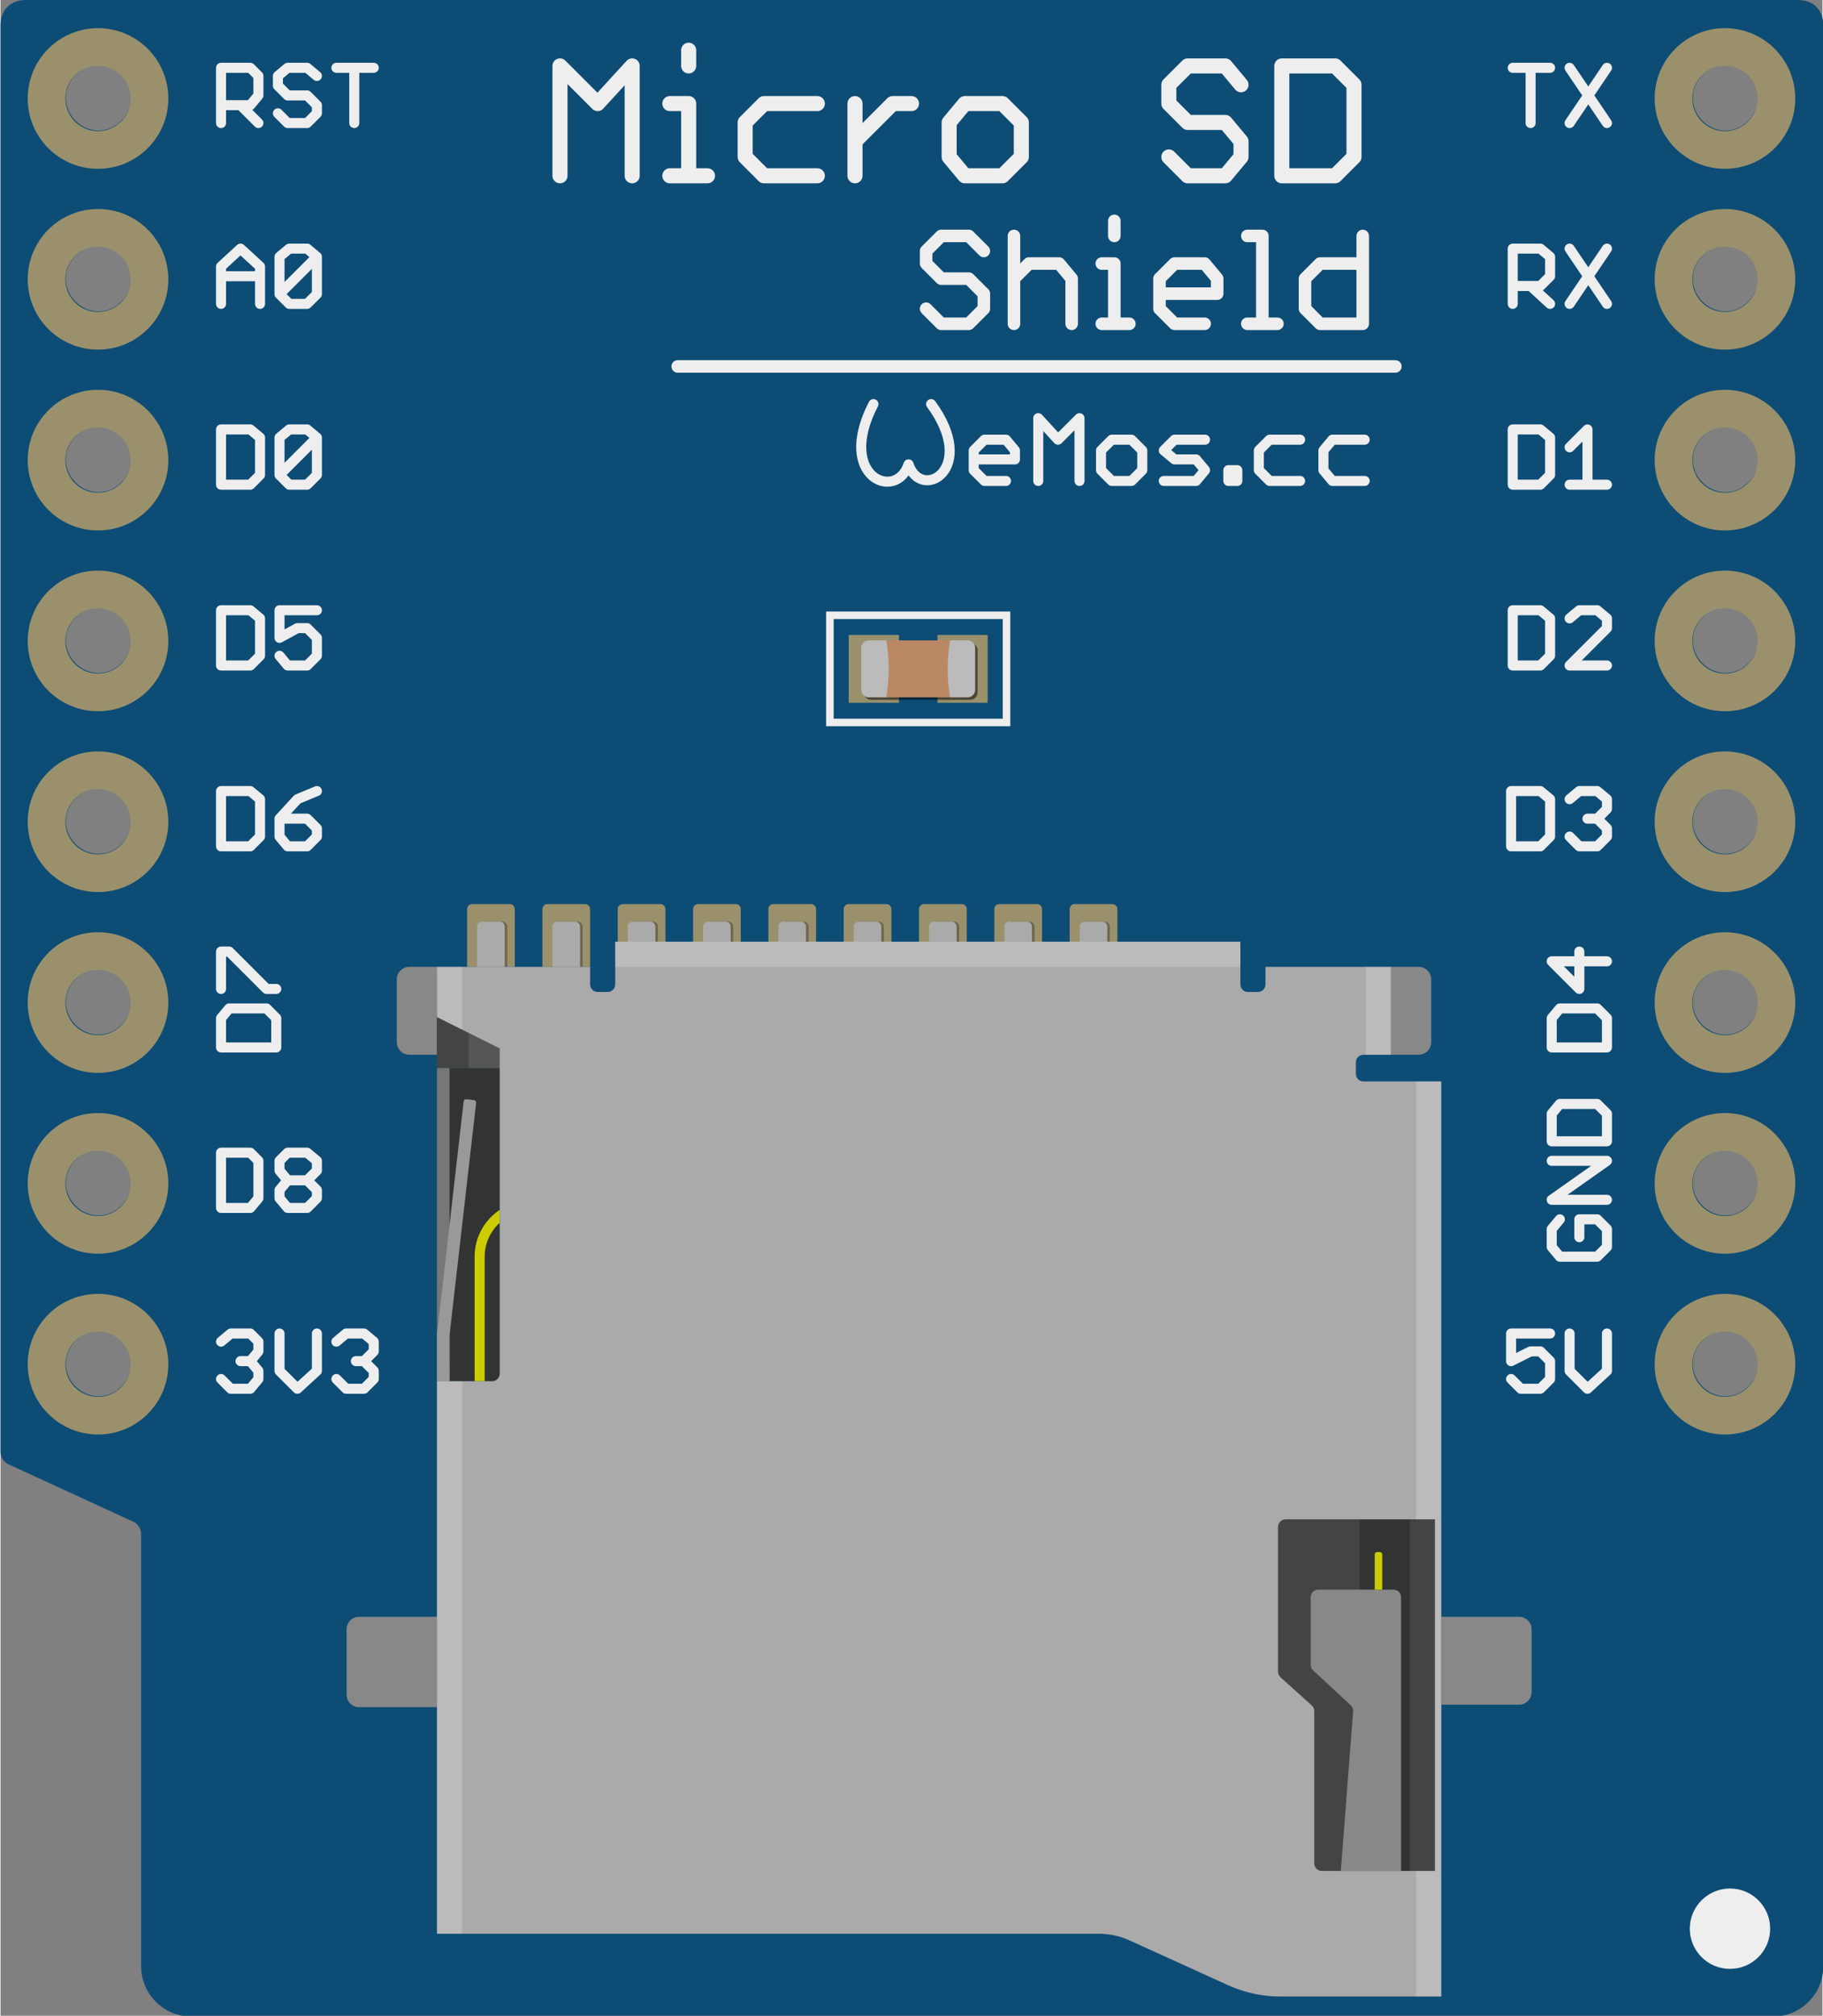 <?xml version="1.0" encoding="UTF-8"?>
<svg version="1.1" xmlns="http://www.w3.org/2000/svg" xmlns:xlink="http://www.w3.org/1999/xlink" x="0px" y="0px"
	 viewBox="0 0 72.567 80.267" width="2.56cm" height="2.83cm" xml:space="preserve">
<rect x="0" y="0" width="72.567" height="80.267" fill="#808080" stroke="none"/>
<g id="breadboard">
	<g id="icon">

		<g class="PCB">
			<path fill="#0D4C75" d="M0,57.8c0,0.2,0.1,0.4,0.3,0.5l5,2.3c0.2,0.1,0.3,0.3,0.3,0.5v17.2c0,1.1,0.9,2,2,2h63c1.1,0,2-0.9,2-2V1c0-0.6-0.4-1-1-1H1C0.4,0,0,0.4,0,1V57.8z M68.7,2.6c0.7,0,1.3,0.6,1.3,1.3s-0.6,1.3-1.3,1.3s-1.3-0.6-1.3-1.3C67.4,3.2,68,2.6,68.7,2.6z M68.7,9.8c0.7,0,1.3,0.6,1.3,1.3s-0.6,1.3-1.3,1.3s-1.3-0.6-1.3-1.3S68,9.8,68.7,9.8z M68.7,17c0.7,0,1.3,0.6,1.3,1.3s-0.6,1.3-1.3,1.3s-1.3-0.6-1.3-1.3S68,17,68.7,17z M68.7,24.2c0.7,0,1.3,0.6,1.3,1.3s-0.6,1.3-1.3,1.3s-1.3-0.6-1.3-1.3S68,24.2,68.7,24.2z M68.7,31.4c0.7,0,1.3,0.6,1.3,1.3c0,0.7-0.6,1.3-1.3,1.3s-1.3-0.6-1.3-1.3C67.4,32,68,31.4,68.7,31.4z M68.7,38.6c0.7,0,1.3,0.6,1.3,1.3s-0.6,1.3-1.3,1.3s-1.3-0.6-1.3-1.3C67.4,39.2,68,38.6,68.7,38.6z M68.7,45.8c0.7,0,1.3,0.6,1.3,1.3s-0.6,1.3-1.3,1.3s-1.3-0.6-1.3-1.3S68,45.8,68.7,45.8z M68.7,53c0.7,0,1.3,0.6,1.3,1.3s-0.6,1.3-1.3,1.3s-1.3-0.6-1.3-1.3S68,53,68.7,53z M3.9,2.6c0.7,0,1.3,0.6,1.3,1.3S4.6,5.2,3.9,5.2S2.6,4.6,2.6,3.9S3.2,2.6,3.9,2.6z M3.9,9.8c0.7,0,1.3,0.6,1.3,1.3s-0.6,1.3-1.3,1.3s-1.3-0.6-1.3-1.3S3.2,9.8,3.9,9.8z M3.9,17c0.7,0,1.3,0.6,1.3,1.3s-0.6,1.3-1.3,1.3S2.6,19,2.6,18.3S3.2,17,3.9,17z M3.9,24.2c0.7,0,1.3,0.6,1.3,1.3s-0.6,1.3-1.3,1.3s-1.3-0.6-1.3-1.3S3.2,24.2,3.9,24.2z M3.9,31.4c0.7,0,1.3,0.6,1.3,1.3c0,0.7-0.6,1.3-1.3,1.3s-1.3-0.6-1.3-1.3S3.2,31.4,3.9,31.4z M3.9,38.6c0.7,0,1.3,0.6,1.3,1.3s-0.6,1.3-1.3,1.3s-1.3-0.6-1.3-1.3S3.2,38.6,3.9,38.6z M3.9,45.8c0.7,0,1.3,0.6,1.3,1.3s-0.6,1.3-1.3,1.3s-1.3-0.6-1.3-1.3S3.2,45.8,3.9,45.8z M3.9,53c0.7,0,1.3,0.6,1.3,1.3s-0.6,1.3-1.3,1.3S2.6,55,2.6,54.3S3.2,53,3.9,53z"/>
		</g>

		<g transform="translate(0.283 0)">

			<g class="silkscreen" fill="none" stroke="#EEEEEE" stroke-width="0.5" stroke-linecap="round" stroke-linejoin="round" stroke-miterlimit="10">
				<g transform="translate(22 2)">
					<path class="micro-sd" stroke-width="0.6" d="M0,5V0.625 M0,0.625l1.5,1.5 M1.5,2.125l1.375-1.5 M2.875,0.625V5 M4.375,2.125h0.75 M5.125,2.125V5 M4.375,5h1.5 M5.125,0v0.625 M10.25,2.125H8.125 M8.125,2.125l-0.75,0.75 M7.375,2.875V4.25 M7.375,4.25L8.125,5 M8.125,5h2.125 M11.75,5V2.125 M13.25,2.125l-1.5,1.5 M13.25,2.125H14 M16.125,5h1.5 M17.625,5l0.75-0.75 M18.375,4.25V2.875 M18.375,2.875l-0.75-0.75 M17.625,2.125h-1.5 M16.125,2.125L15.5,2.875 M15.5,2.875V4.25 M15.5,4.25L16.125,5 M27.125,1.375L26.5,0.625 M26.5,0.625H25 M24.25,1.375L25,0.625 M24.25,1.375v0.75 M24.25,2.125L25,2.875 M25,2.875h1.5 M26.5,2.875l0.625,0.75 M27.125,3.625V4.25 M27.125,4.25L26.5,5 M26.5,5H25 M25,5l-0.75-0.75 M28.75,0.625V5 M28.75,5h2.125 M30.875,5l0.75-0.75 M31.625,4.25V1.375 M31.625,1.375l-0.75-0.75 M30.875,0.625H28.75"/>
				</g>
				<g transform="translate(36.583 8.795)">
					<path class="shield" d="M2.299,1.199l-0.6-0.6 M1.699,0.6H0.6 M0.6,0.6L0,1.199 M0,1.199v0.5 M0.6,2.299L0,1.699 M0.6,2.299h1.099 M1.699,2.299l0.6,0.6 M2.299,2.898v0.6 M2.299,3.498l-0.6,0.6 M1.699,4.098H0.6 M0.6,4.098L0,3.498 M3.498,0.6v3.498 M3.498,2.299l0.6-0.6 M4.098,1.699h1.199 M5.297,1.699l0.5,0.6 M5.797,2.299v1.799 M6.996,1.699h0.5 M7.496,1.699v2.399 M6.996,4.098h1.099 M7.496,0v0.6 M11.094,4.098H9.894 M9.894,4.098l-0.6-0.6 M9.295,3.498V2.299 M9.295,2.299l0.6-0.6 M9.894,1.699h1.199 M11.094,1.699l0.5,0.6 M11.593,2.299v0.6 M11.593,2.898H9.295 M12.793,0.6h0.6 M13.392,0.6v3.498 M12.793,4.098h1.199 M17.39,0.6v3.498 M17.39,4.098h-1.699 M15.091,3.498l0.6,0.6 M15.091,3.498V2.299 M15.091,2.299l0.6-0.6 M15.691,1.699h1.699"/>
				</g>
				<g transform="translate(26.689 14.592)">
					<line class="line" x1="0" y1="0" x2="28.583" y2="0"/>
				</g>
				<g transform="translate(33.998 16.091)">
					<path class="wemos-cc" stroke-width="0.4" d="M5.766,3.06H4.909 M4.909,3.06L4.48,2.631 M4.48,2.631V1.846 M4.48,1.846l0.429-0.429 M4.909,1.417h0.857 M5.766,1.417l0.357,0.429 M6.123,1.846v0.357 M6.123,2.203H4.48 M7.051,3.06v-2.5 M7.051,0.56l0.786,0.857 M7.837,1.417L8.694,0.56 M8.694,0.56v2.5 M9.98,3.06h0.786 M10.766,3.06l0.429-0.429 M11.194,2.631V1.846 M11.194,1.846l-0.429-0.429 M10.766,1.417H9.98 M9.98,1.417L9.551,1.846 M9.551,1.846v0.786 M9.551,2.631L9.98,3.06 M12.051,3.06h1.286 M13.337,3.06l0.357-0.429 M13.694,2.631l-0.357-0.429 M13.337,2.203H12.48 M12.48,2.203l-0.429-0.357 M12.051,1.846l0.429-0.429 M12.48,1.417h1.214 M14.623,3.06V2.631 M14.623,2.631h0.357 M14.98,2.631V3.06 M14.98,3.06h-0.357 M17.48,1.417h-1.214 M16.266,1.417l-0.429,0.429 M15.837,1.846v0.786 M15.837,2.631l0.429,0.429 M16.266,3.06h1.214 M20.052,1.417h-1.286 M18.766,1.417l-0.357,0.429 M18.409,1.846v0.786 M18.766,3.06l-0.357-0.429 M18.766,3.06h1.286 M0.486,0c-1.499,2.898,0.899,3.898,1.399,2.399c0.5,1.499,2.798,0.2,0.899-2.399"/>
				</g>
				<g transform="translate(67.8 76)">
					<circle class="bottom-right-dot" cx="0.8" cy="0.8" r="1.6" fill="#EEEEEE" stroke="none" stroke-width="0"/>
				</g>
			</g>

			<g class="labels" fill="none" stroke="#EEEEEE" stroke-width="0.4" stroke-linecap="round" stroke-linejoin="round" stroke-miterlimit="10">
				<g class="left-labels" transform="translate(8.5 0.3)">
					<g class="RST">
						<path class="left" d="M0,4.6V2.4 M0,2.4h1.165 M1.165,2.4l0.324,0.324 M1.488,2.724V3.5 M1.488,3.5L1.165,3.888 M1.165,3.888H0 M0.776,3.888L1.488,4.6 M3.818,2.724L3.429,2.4 M3.429,2.4H2.653 M2.653,2.4L2.265,2.724 M2.265,2.724v0.388 M2.265,3.112L2.653,3.5 M2.653,3.5h0.776 M3.429,3.5l0.388,0.388 M3.818,3.888v0.324 M3.818,4.212L3.429,4.6 M3.429,4.6H2.653 M2.653,4.6L2.265,4.212 M5.306,4.6V2.4 M4.594,2.4h1.488"/>
					</g>
					<g class="A0" transform="translate(0 7.2)">
						<path class="left" d="M0,4.6V3.112 M0,3.112L0.776,2.4 M0.776,2.4l0.776,0.712 M1.553,3.112V4.6 M0,3.5h1.553 M2.329,4.212V2.724 M2.329,2.724L2.718,2.4 M2.718,2.4h0.712 M3.429,2.4l0.388,0.324 M3.818,2.724v1.488 M3.818,4.212L3.429,4.6 M3.429,4.6H2.718 M2.718,4.6L2.329,4.212 M2.329,4.212l1.488-1.488"/>
					</g>
					<g class="D0" transform="translate(0 14.4)">
						<path class="left" d="M0,2.4v2.2 M0,4.6h1.165 M1.165,4.6l0.388-0.388 M1.553,4.212V2.724 M1.553,2.724L1.165,2.4 M1.165,2.4H0 M2.329,4.212V2.724 M2.329,2.724L2.718,2.4 M2.718,2.4h0.712 M3.429,2.4l0.388,0.324 M3.818,2.724v1.488 M3.818,4.212L3.429,4.6 M3.429,4.6H2.718 M2.718,4.6L2.329,4.212 M2.329,4.212l1.488-1.488"/>
					</g>
					<g class="D5" transform="translate(0 21.6)">
						<path class="left" d="M0,2.4v2.2 M0,4.6h1.165 M1.165,4.6l0.388-0.388 M1.553,4.212V2.724 M1.553,2.724L1.165,2.4 M1.165,2.4H0 M3.818,2.4H2.329 M2.329,2.4v1.1 M2.329,3.5l0.712-0.388 M3.041,3.112h0.388 M3.429,3.112L3.818,3.5 M3.818,3.5v0.712 M3.818,4.212L3.429,4.6 M3.429,4.6H2.653 M2.653,4.6L2.329,4.212"/>
					</g>
					<g class="D6" transform="translate(0 28.8)">
						<path class="left" d="M0,2.4v2.2 M0,4.6h1.165 M1.165,4.6l0.388-0.388 M1.553,4.212V2.724 M1.553,2.724L1.165,2.4 M1.165,2.4H0 M3.818,2.4L3.041,2.724 M3.041,2.724L2.329,3.5 M2.329,3.5v0.712 M2.653,4.6L2.329,4.212 M2.653,4.6h0.776 M3.429,4.6l0.388-0.388 M3.818,4.212V3.888 M3.818,3.888L3.429,3.5 M3.429,3.5h-1.1"/>
					</g>
					<g class="D7" transform="translate(0 36)">
						<path class="top90" d="M0,5.409h2.2 M2.2,5.409V4.244 M2.2,4.244L1.812,3.856 M1.812,3.856H0.324 M0.324,3.856L0,4.244 M0,4.244l0,1.165 M0,3.079l0-1.488 M0,1.591h0.324 M0.324,1.591l1.488,1.488 M1.812,3.079H2.2"/>
					</g>
					<g class="D8" transform="translate(0 43.2)">
						<path class="left" d="M0,2.4v2.2 M0,4.6h1.165 M1.165,4.6l0.324-0.388 M1.488,4.212V2.724 M1.488,2.724L1.165,2.4 M1.165,2.4H0 M2.329,2.724L2.653,2.4 M2.653,2.4h0.776 M3.429,2.4l0.388,0.324 M3.818,2.724v0.388 M3.818,3.112L3.429,3.5 M3.429,3.5l0.388,0.388 M3.818,3.888v0.324 M3.818,4.212L3.429,4.6 M3.429,4.6H2.653 M2.653,4.6L2.329,4.212 M2.329,4.212V3.888 M2.329,3.888L2.653,3.5 M2.653,3.5L2.329,3.112 M2.329,3.112V2.724 M2.653,3.5h0.776"/>
					</g>
					<g class="3V3" transform="translate(0 50.4)">
						<path class="left" d="M0,2.724L0.388,2.4 M0.388,2.4h0.776 M1.165,2.4l0.324,0.324 M1.488,2.724v0.388 M1.488,3.112L1.165,3.5 M1.165,3.5H0.776 M1.165,3.5l0.324,0.388 M1.488,3.888v0.324 M1.488,4.212L1.165,4.6 M1.165,4.6H0.388 M0.388,4.6L0,4.212 M2.329,2.4v1.488 M2.329,3.888L3.041,4.6 M3.041,4.6l0.776-0.712 M3.818,3.888V2.4 M4.594,2.724L4.982,2.4 M4.982,2.4h0.712 M5.694,2.4l0.388,0.324 M6.082,2.724v0.388 M6.082,3.112L5.694,3.5 M5.694,3.5H5.371 M5.694,3.5l0.388,0.388 M6.082,3.888v0.324 M6.082,4.212L5.694,4.6 M5.694,4.6H4.982 M4.594,4.212L4.982,4.6"/>
					</g>
				</g>
				<g class="right-labels" transform="translate(56.7 0.3)">
					<g class="TX">
						<path class="right" d="M3.959,4.6V2.4 M3.247,2.4h1.488 M7,4.6L5.512,2.4 M7,2.4L5.512,4.6"/>
					</g>
					<g class="RX" transform="translate(0 7.2)">
						<path class="right" d="M3.247,4.6V2.4 M3.247,2.4h1.1 M4.347,2.4l0.388,0.324 M4.735,2.724V3.5 M4.735,3.5L4.347,3.888 M4.347,3.888h-1.1 M3.959,3.888L4.735,4.6 M7,4.6L5.512,2.4 M7,2.4L5.512,4.6"/>
					</g>
					<g class="D1" transform="translate(0 14.4)">
						<path class="right" d="M3.247,2.4v2.2 M3.247,4.6h1.1 M4.347,4.6l0.388-0.388 M4.735,4.212V2.724 M4.735,2.724L4.347,2.4 M4.347,2.4h-1.1 M5.512,3.112L6.224,2.4 M6.224,2.4v2.2 M5.512,4.6H7"/>
					</g>
					<g class="D2" transform="translate(0 21.6)">
						<path class="right" d="M3.247,2.4v2.2 M3.247,4.6h1.1 M4.347,4.6l0.388-0.388 M4.735,4.212V2.724 M4.735,2.724L4.347,2.4 M4.347,2.4h-1.1 M7,4.6H5.512 M5.512,4.6L7,3.112 M7,3.112V2.724 M7,2.724L6.612,2.4 M6.612,2.4H5.9 M5.9,2.4L5.512,2.724"/>
					</g>
					<g class="D3" transform="translate(0 28.8)">
						<path class="right" d="M3.182,2.4v2.2 M3.182,4.6h1.165 M4.347,4.6l0.388-0.388 M4.735,4.212V2.724 M4.735,2.724L4.347,2.4 M4.347,2.4H3.182 M5.512,2.724L5.9,2.4 M5.9,2.4h0.712 M6.612,2.4L7,2.724 M7,2.724v0.388 M7,3.112L6.612,3.5 M6.612,3.5H6.224 M6.612,3.5L7,3.888 M7,3.888v0.324 M7,4.212L6.612,4.6 M6.612,4.6H5.9 M5.9,4.6L5.512,4.212"/>
					</g>
					<g class="D4" transform="translate(0 36)">
						<path class="bot90" d="M4.8,5.409H7 M7,5.409V4.244 M7,4.244L6.612,3.856 M6.612,3.856H5.124 M5.124,3.856L4.8,4.244 M4.8,4.244v1.165 M7,1.979H4.8 M4.8,1.979l1.1,1.1 M5.9,3.079V1.591"/>
					</g>
					<g class="GND" transform="translate(0 43.2)">
						<path class="bot90" d="M4.8,5.441l0.324-0.388 M4.8,5.441v0.712 M5.124,6.541L4.8,6.153 M5.124,6.541h1.488 M7,6.153L6.612,6.541 M7,6.153V5.441 M7,5.441L6.612,5.053 M6.612,5.053H5.9 M5.9,5.053v0.712 M7,4.276H4.8 M4.8,4.276L7,2.724 M7,2.724H4.8 M4.8,1.947H7 M7,1.947v-1.1 M7,0.847L6.612,0.459 M6.612,0.459H5.124 M5.124,0.459L4.8,0.847 M4.8,0.847v1.1"/>
					</g>
					<g class="5V" transform="translate(0 50.4)">
						<path class="right" d="M4.735,2.4H3.182 M3.182,2.4v1.1 M3.182,3.5l0.776-0.388 M3.959,3.112h0.388 M4.347,3.112L4.735,3.5 M4.735,3.5v0.712 M4.735,4.212L4.347,4.6 M4.347,4.6H3.571 M3.571,4.6L3.182,4.212 M5.512,2.4v1.488 M5.512,3.888L6.224,4.6 M6.224,4.6L7,3.888 M7,3.888V2.4"/>
					</g>
				</g>
			</g>

			<g class="cap-1 1608-0603" transform="translate(34 25.5)">
				<rect class="border" x="-1.25" y="-1" fill="none" stroke="#EEEEEE" stroke-width="0.3" stroke-miterlimit="10" width="7.035" height="4.268"/>
				<rect class="pad-right" x="3.035" y="-0.216" fill="#9A916C" width="2" height="2.7"/>
				<rect class="pad-left" x="-0.5" y="-0.216" fill="#9A916C" width="2" height="2.7"/>
				<g class="3d" opacity="0.5" fill="#000000" transform="translate(0.1 0.1)">
					<path d="M4.234,0H0.299c-0.166,0-0.3,0.134-0.3,0.3v1.668c0,0.166,0.134,0.3,0.3,0.3h3.934c0.167,0,0.301-0.134,0.301-0.3V0.3C4.534,0.134,4.401,0,4.234,0z"/>
				</g>
				<rect class="color light" x="0.517" y="0" fill="#BB8866" width="3.5" height="2.268"/>
				<g class="tip-b" fill="#BBBBBB">
					<path d="M0.995,0H0.3C0.134,0,0,0.134,0,0.3v1.668c0,0.166,0.134,0.3,0.3,0.3h0.695c0.059-0.356,0.097-0.734,0.097-1.134C1.092,0.734,1.054,0.356,0.995,0z"/>
					<path d="M4.535,1.968V0.3c0-0.166-0.134-0.3-0.3-0.3H3.539C3.48,0.356,3.442,0.734,3.442,1.134c0,0.4,0.038,0.778,0.097,1.134h0.695C4.401,2.268,4.535,2.134,4.535,1.968z"/>
				</g>
			</g>

			<g class="micro-sd" transform="translate(13.5 36)">
				<g class="pads" fill="#9A916C">
					<path d="M5,0h1.5c0.11,0,0.2,0.09,0.2,0.2v2.3H4.8V0.2C4.8,0.09,4.89,0,5,0z"/>
					<path d="M5,0h1.5c0.11,0,0.2,0.09,0.2,0.2v2.3H4.8V0.2C4.8,0.09,4.89,0,5,0z" transform="translate(3 0)"/>
					<path d="M5,0h1.5c0.11,0,0.2,0.09,0.2,0.2v2.3H4.8V0.2C4.8,0.09,4.89,0,5,0z" transform="translate(6 0)"/>
					<path d="M5,0h1.5c0.11,0,0.2,0.09,0.2,0.2v2.3H4.8V0.2C4.8,0.09,4.89,0,5,0z" transform="translate(9 0)"/>
					<path d="M5,0h1.5c0.11,0,0.2,0.09,0.2,0.2v2.3H4.8V0.2C4.8,0.09,4.89,0,5,0z" transform="translate(12 0)"/>
					<path d="M5,0h1.5c0.11,0,0.2,0.09,0.2,0.2v2.3H4.8V0.2C4.8,0.09,4.89,0,5,0z" transform="translate(15 0)"/>
					<path d="M5,0h1.5c0.11,0,0.2,0.09,0.2,0.2v2.3H4.8V0.2C4.8,0.09,4.89,0,5,0z" transform="translate(18 0)"/>
					<path d="M5,0h1.5c0.11,0,0.2,0.09,0.2,0.2v2.3H4.8V0.2C4.8,0.09,4.89,0,5,0z" transform="translate(21 0)"/>
					<path d="M5,0h1.5c0.11,0,0.2,0.09,0.2,0.2v2.3H4.8V0.2C4.8,0.09,4.89,0,5,0z" transform="translate(24 0)"/>
				</g>
				<g class="pins-shadow" fill="#000000" opacity="0.3" transform="translate(0.1 0)">
					<path d="M5.4,0.7h0.7c0.11,0,0.2,0.09,0.2,0.2v1.6H5.2V0.9C5.2,0.79,5.29,0.7,5.4,0.7z"/>
					<path d="M5.4,0.7h0.7c0.11,0,0.2,0.09,0.2,0.2v1.6H5.2V0.9C5.2,0.79,5.29,0.7,5.4,0.7z" transform="translate(3 0)"/>
					<path d="M5.4,0.7h0.7c0.11,0,0.2,0.09,0.2,0.2v1.6H5.2V0.9C5.2,0.79,5.29,0.7,5.4,0.7z" transform="translate(6 0)"/>
					<path d="M5.4,0.7h0.7c0.11,0,0.2,0.09,0.2,0.2v1.6H5.2V0.9C5.2,0.79,5.29,0.7,5.4,0.7z" transform="translate(9 0)"/>
					<path d="M5.4,0.7h0.7c0.11,0,0.2,0.09,0.2,0.2v1.6H5.2V0.9C5.2,0.79,5.29,0.7,5.4,0.7z" transform="translate(12 0)"/>
					<path d="M5.4,0.7h0.7c0.11,0,0.2,0.09,0.2,0.2v1.6H5.2V0.9C5.2,0.79,5.29,0.7,5.4,0.7z" transform="translate(15 0)"/>
					<path d="M5.4,0.7h0.7c0.11,0,0.2,0.09,0.2,0.2v1.6H5.2V0.9C5.2,0.79,5.29,0.7,5.4,0.7z" transform="translate(18 0)"/>
					<path d="M5.4,0.7h0.7c0.11,0,0.2,0.09,0.2,0.2v1.6H5.2V0.9C5.2,0.79,5.29,0.7,5.4,0.7z" transform="translate(21 0)"/>
					<path d="M5.4,0.7h0.7c0.11,0,0.2,0.09,0.2,0.2v1.6H5.2V0.9C5.2,0.79,5.29,0.7,5.4,0.7z" transform="translate(24 0)"/>
				</g>
				<g class="pins" fill="#AAAAAA">
					<path d="M5.4,0.7h0.7c0.11,0,0.2,0.09,0.2,0.2v1.6H5.2V0.9C5.2,0.79,5.29,0.7,5.4,0.7z"/>
					<path d="M5.4,0.7h0.7c0.11,0,0.2,0.09,0.2,0.2v1.6H5.2V0.9C5.2,0.79,5.29,0.7,5.4,0.7z" transform="translate(3 0)"/>
					<path d="M5.4,0.7h0.7c0.11,0,0.2,0.09,0.2,0.2v1.6H5.2V0.9C5.2,0.79,5.29,0.7,5.4,0.7z" transform="translate(6 0)"/>
					<path d="M5.4,0.7h0.7c0.11,0,0.2,0.09,0.2,0.2v1.6H5.2V0.9C5.2,0.79,5.29,0.7,5.4,0.7z" transform="translate(9 0)"/>
					<path d="M5.4,0.7h0.7c0.11,0,0.2,0.09,0.2,0.2v1.6H5.2V0.9C5.2,0.79,5.29,0.7,5.4,0.7z" transform="translate(12 0)"/>
					<path d="M5.4,0.7h0.7c0.11,0,0.2,0.09,0.2,0.2v1.6H5.2V0.9C5.2,0.79,5.29,0.7,5.4,0.7z" transform="translate(15 0)"/>
					<path d="M5.4,0.7h0.7c0.11,0,0.2,0.09,0.2,0.2v1.6H5.2V0.9C5.2,0.79,5.29,0.7,5.4,0.7z" transform="translate(18 0)"/>
					<path d="M5.4,0.7h0.7c0.11,0,0.2,0.09,0.2,0.2v1.6H5.2V0.9C5.2,0.79,5.29,0.7,5.4,0.7z" transform="translate(21 0)"/>
					<path d="M5.4,0.7h0.7c0.11,0,0.2,0.09,0.2,0.2v1.6H5.2V0.9C5.2,0.79,5.29,0.7,5.4,0.7z" transform="translate(24 0)"/>
				</g>
				<g class="cover-pads" fill="#888888">
					<path class="tr" d="M41.6,2.5h1.1c0.276,0,0.5,0.224,0.5,0.5v2.5c0,0.276-0.224,0.5-0.5,0.5h-1.1V2.5z"/>
					<path class="tl" d="M3.6,6H2.5C2.224,6,2,5.776,2,5.5V3c0-0.276,0.224-0.5,0.5-0.5h1.1V6z"/>
					<path class="br" d="M43.6,28.38h3.1c0.276,0,0.5,0.224,0.5,0.5v2.5c0,0.276-0.224,0.5-0.5,0.5h-3.1V28.38z"/>
					<path class="bl" d="M3.6,31.98H0.5c-0.276,0-0.5-0.224-0.5-0.5l0-2.6c0-0.276,0.224-0.5,0.5-0.5h3.1V31.98z"/>
				</g>
				<g class="black-plastic-dark" fill="#333333">
					<rect class="right" x="40.35" y="24.5" width="2.25" height="14"/>
					<path class="left" d="M6.1,18.698V6.531h-2V19h1.698C5.965,19,6.1,18.865,6.1,18.698z"/>
				</g>
				<g class="black-plastic-medium" fill="#444444">
					<rect class="right" x="42.35" y="24.5" width="1" height="14"/>
					<rect class="middle" x="37.1" y="24.5" width="3.25" height="14"/>
					<rect class="top-left" x="3.6" y="4.25" fill="#444444" width="1.25" height="2.281"/>
				</g>
				<g class="black-plastic-light" fill="#555555">
					<rect class="top-left" x="4.85" y="4.25" fill="#555555" width="1.606" height="2.281"/>
				</g>
				<rect class="cover-left-wall" x="3.6" y="6.531" fill="#777777" width="0.5" height="12.469"/>
				<path class="cover-left-wall-slant" fill="#999999" d="M3.6,19h0.5l-0.003-1.8L5.16,7.915C5.166,7.86,5.127,7.811,5.072,7.805L4.774,7.77C4.719,7.764,4.669,7.803,4.663,7.858L3.6,17.143"/>
				<path class="left-spring" fill="#CCCC00" d="M5.5,19v-4.961c0-0.535,0.234-1.013,0.6-1.35v-0.513c-0.602,0.402-1,1.086-1,1.863V19H5.5z"/>
				<path class="right-flap" fill="#888888" d="M38.4,27.598v2.695c0,0.083,0.034,0.162,0.095,0.218l1.5,1.392c0.066,0.062,0.101,0.15,0.094,0.241L39.6,38.5H42V27.598c0-0.164-0.133-0.298-0.298-0.298h-3.005C38.533,27.3,38.4,27.433,38.4,27.598z"/>
				<path class="right-flap tip" fill="#CCCC00" d="M41.25,27.3h-0.3v-1.4c0-0.055,0.045-0.1,0.1-0.1h0.1c0.055,0,0.1,0.045,0.1,0.1V27.3z"/>
				<path class="cover" fill="#AAAAAA" d="M40.5,7.062c-0.166,0-0.3-0.134-0.3-0.3V6.3c0-0.166,0.134-0.3,0.3-0.3h1.1V2.5h-5v0.7c0,0.166-0.134,0.3-0.3,0.3h-0.4c-0.166,0-0.3-0.134-0.3-0.3V2.5V2V1.5H10.7V2v0.5v0.7c0,0.166-0.134,0.3-0.3,0.3H10c-0.166,0-0.3-0.134-0.3-0.3V2.5H3.6v2l2.5,1.247v12.95C6.1,18.865,5.965,19,5.798,19H3.6v22h26.35c0.429,0,0.852,0.092,1.242,0.269l3.922,1.783c0.65,0.295,1.355,0.448,2.069,0.448H43.6V41V7.062H40.5z M43.35,38.5h-4.506c-0.167,0-0.302-0.135-0.302-0.302v-6.064c0-0.086-0.036-0.167-0.1-0.225l-1.242-1.119c-0.064-0.058-0.101-0.14-0.101-0.226v-5.762c0-0.167,0.135-0.302,0.302-0.302h5.948V38.5z"/>
				<g class="highlights" opacity="0.2" fill="#FFFFFF">
					<rect class="right-bottom" x="42.6" y="38.5" width="1" height="5"/>
					<rect class="right-middle" x="43.35" y="24.5" width="0.25" height="14"/>
					<rect class="right-top" x="42.6" y="7.062" width="1" height="17.438"/>
					<rect class="left-bottom" x="3.6" y="19" width="1" height="22"/>
					<polygon class="left-top" points="4.6,2.5 3.6,2.5 3.6,4.5 4.6,5"/>
					<rect class="top-right" x="40.6" y="2.5" width="1" height="3.5"/>
					<rect class="top" x="10.7" y="1.5" width="24.9" height="1"/>
				</g>
			</g>

			<g class="pads">
				<g class="pads-left" transform="translate(0 0.322)">
					<circle id="connector0pin" class="pad-rst" cx="3.6" cy="3.6"  r="2.05" fill="none" stroke="#9A916C" stroke-width="1.5"/>
					<circle id="connector1pin" class="pad-a0"  cx="3.6" cy="10.8" r="2.05" fill="none" stroke="#9A916C" stroke-width="1.5"/>
					<circle id="connector2pin" class="pad-d0"  cx="3.6" cy="18"   r="2.05" fill="none" stroke="#9A916C" stroke-width="1.5"/>
					<circle id="connector3pin" class="pad-d5"  cx="3.6" cy="25.2" r="2.05" fill="none" stroke="#9A916C" stroke-width="1.5"/>
					<circle id="connector4pin" class="pad-d6"  cx="3.6" cy="32.4" r="2.05" fill="none" stroke="#9A916C" stroke-width="1.5"/>
					<circle id="connector5pin" class="pad-d7"  cx="3.6" cy="39.6" r="2.05" fill="none" stroke="#9A916C" stroke-width="1.5"/>
					<circle id="connector6pin" class="pad-d8"  cx="3.6" cy="46.8" r="2.05" fill="none" stroke="#9A916C" stroke-width="1.5"/>
					<circle id="connector7pin" class="pad-3v3" cx="3.6" cy="54"   r="2.05" fill="none" stroke="#9A916C" stroke-width="1.5"/>
				</g>
				<g class="pads-right" transform="translate(64.8 0.322)">
					<circle id="connector8pin"  class="pad-5v" cx="3.6" cy="54"   r="2.05" fill="none" stroke="#9A916C" stroke-width="1.5"/>
					<circle id="connector9pin"  class="pad-g"  cx="3.6" cy="46.8" r="2.05" fill="none" stroke="#9A916C" stroke-width="1.5"/>
					<circle id="connector10pin" class="pad-d4" cx="3.6" cy="39.6" r="2.05" fill="none" stroke="#9A916C" stroke-width="1.5"/>
					<circle id="connector11pin" class="pad-d3" cx="3.6" cy="32.4" r="2.05" fill="none" stroke="#9A916C" stroke-width="1.5"/>
					<circle id="connector12pin" class="pad-d2" cx="3.6" cy="25.2" r="2.05" fill="none" stroke="#9A916C" stroke-width="1.5"/>
					<circle id="connector13pin" class="pad-d1" cx="3.6" cy="18"   r="2.05" fill="none" stroke="#9A916C" stroke-width="1.5"/>
					<circle id="connector14pin" class="pad-rx" cx="3.6" cy="10.8" r="2.05" fill="none" stroke="#9A916C" stroke-width="1.5"/>
					<circle id="connector15pin" class="pad-tx" cx="3.6" cy="3.6"  r="2.05" fill="none" stroke="#9A916C" stroke-width="1.5"/>
				</g>
			</g>
		</g>
	</g>
</g>

</svg>
